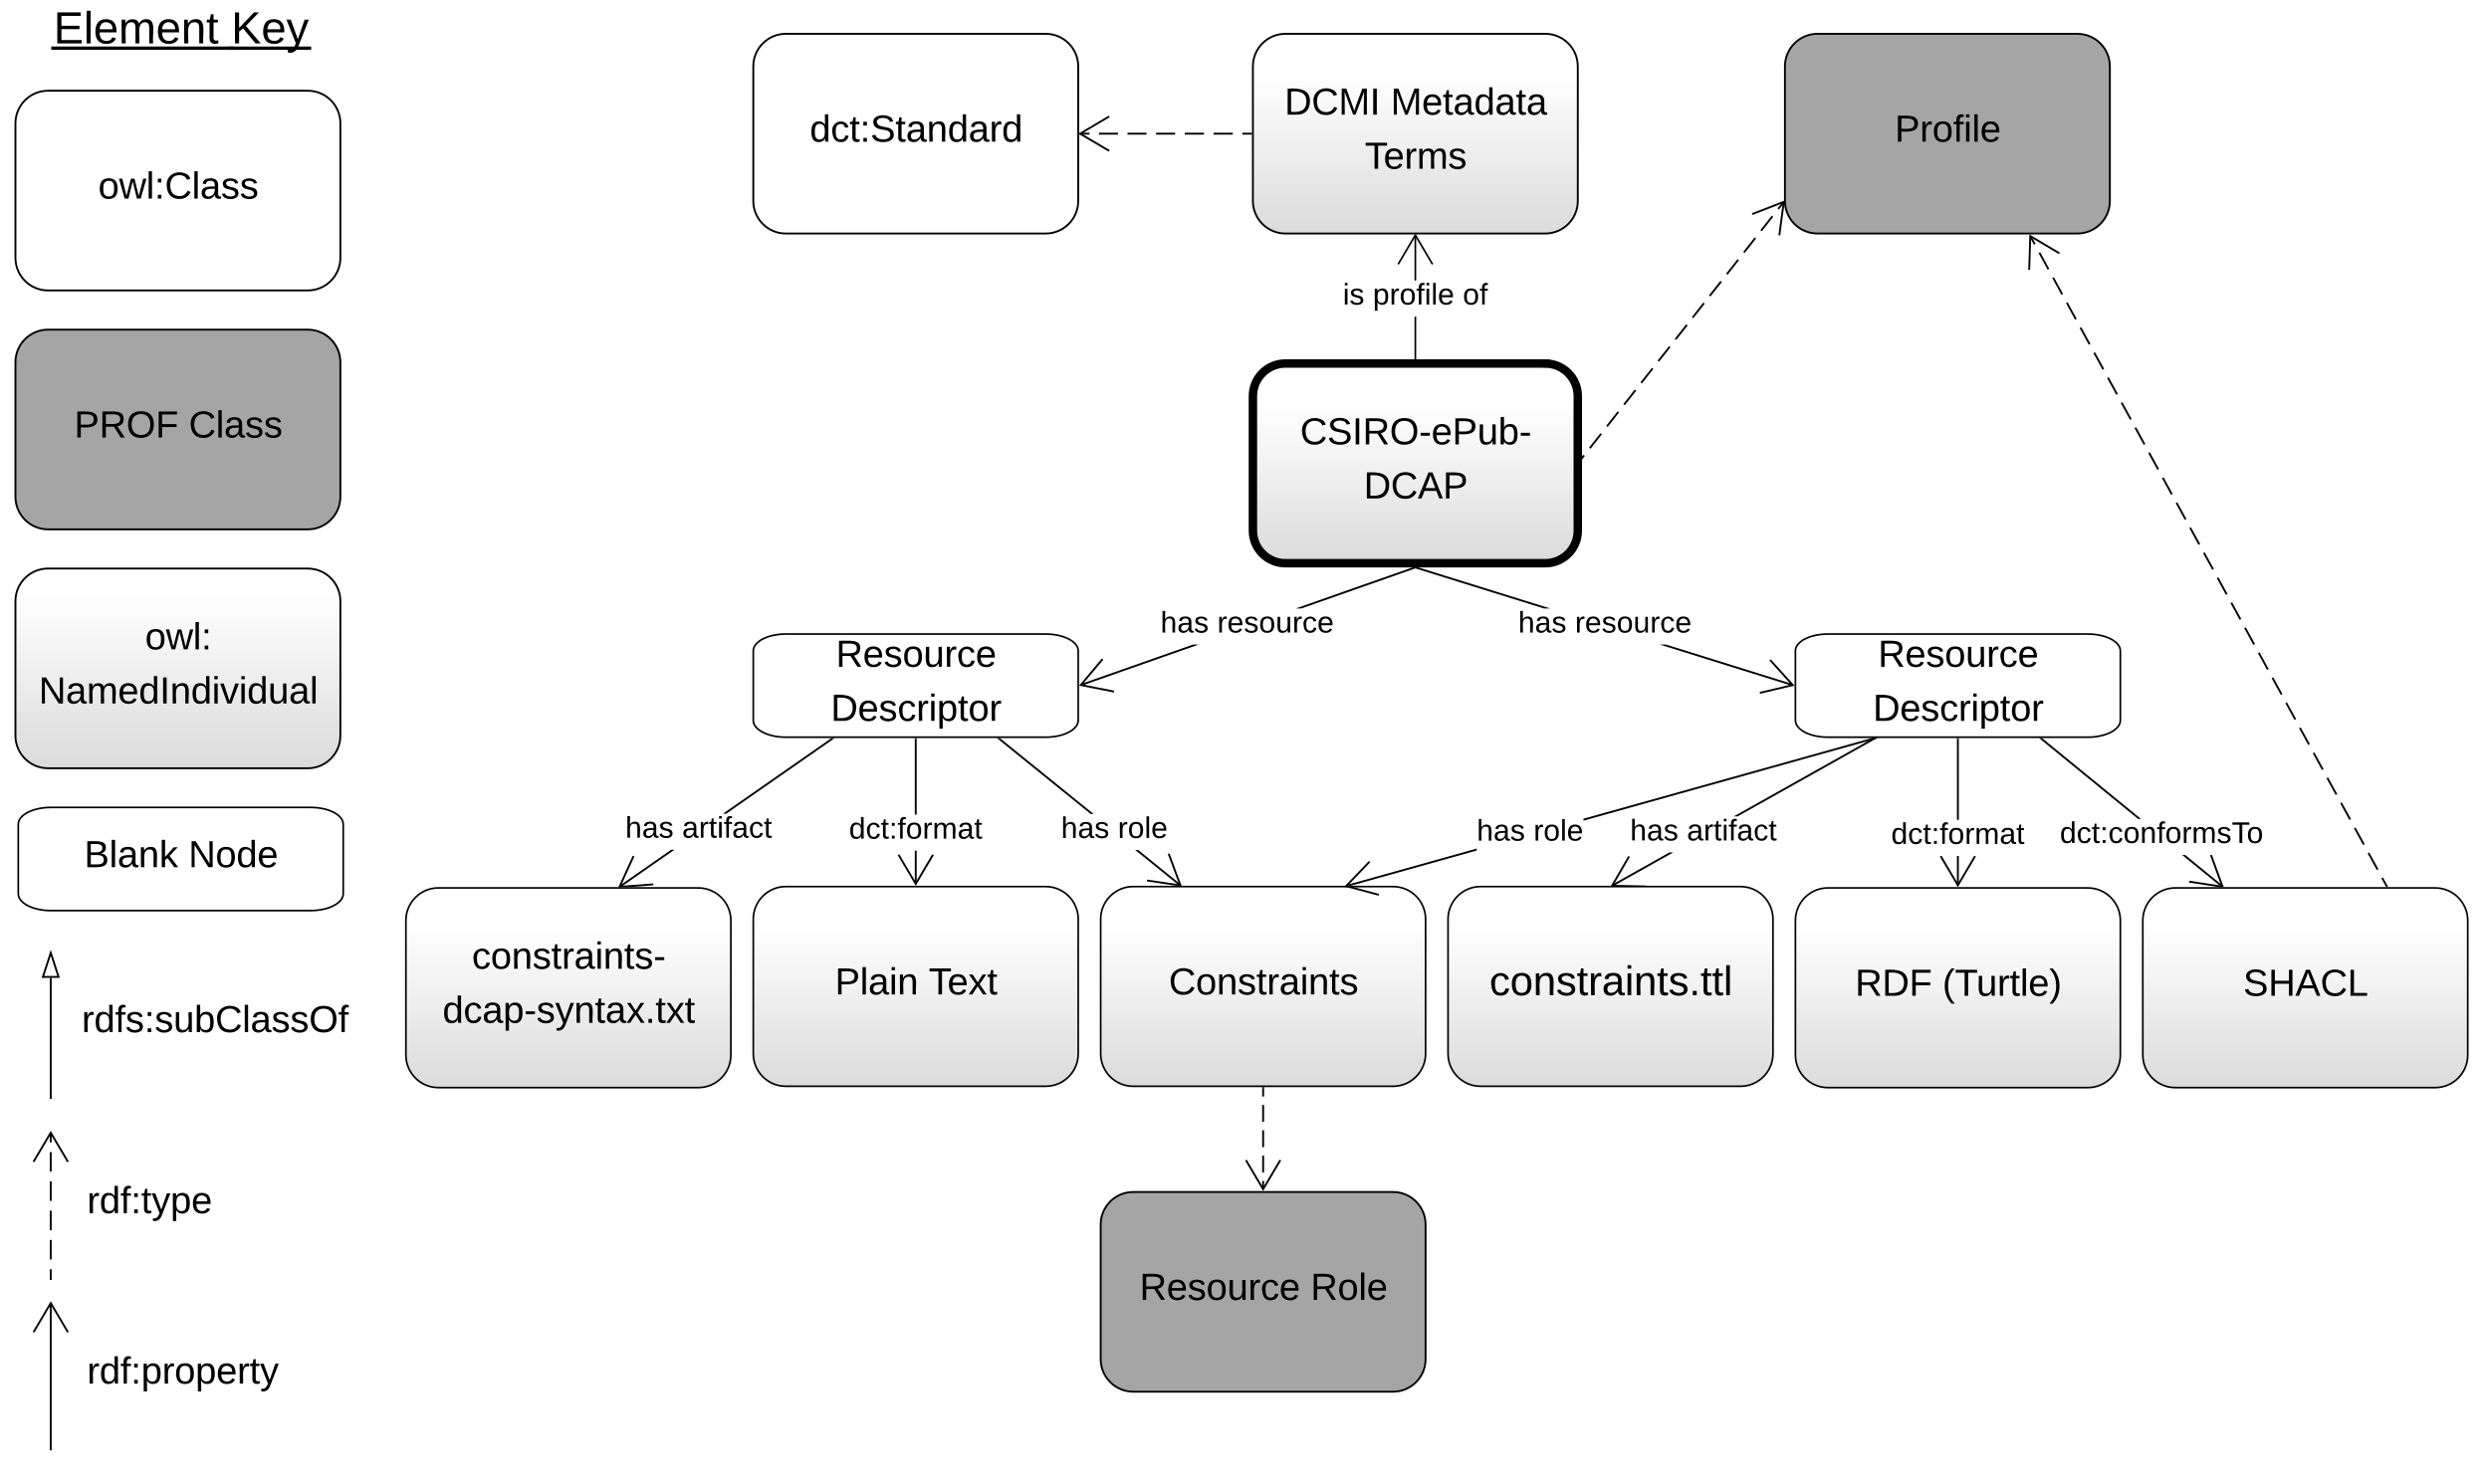 <svg xmlns="http://www.w3.org/2000/svg" xmlns:xlink="http://www.w3.org/1999/xlink" xmlns:lucid="lucid" width="1471.67" height="877.67"><g transform="translate(0 0)" lucid:page-tab-id="hXmD5xBRFkJ54"><path d="M0 0h1471.67v877.67H0z" fill="#fff"/><path d="M913.7 215H760c-10.57 0-19.2 8.62-19.2 19.25v79.6c0 10.64 8.63 19.26 19.2 19.26h153.7c10.57 0 19.2-8.6 19.2-19.24v-79.6c0-10.64-8.63-19.26-19.2-19.26z" stroke="#000" stroke-width="5" fill="url(#a)"/><use xlink:href="#b" transform="matrix(1,0,0,1,749.626,223.858) translate(19.105 38.944)"/><use xlink:href="#c" transform="matrix(1,0,0,1,749.626,223.858) translate(56.698 70.944)"/><path d="M913.7 20H760c-10.57 0-19.2 8.62-19.2 19.25v79.6c0 10.64 8.63 19.26 19.2 19.26h153.7c10.57 0 19.2-8.6 19.2-19.24v-79.6c0-10.64-8.63-19.26-19.2-19.26z" stroke="#000" stroke-width="1.11" fill="url(#d)"/><use xlink:href="#e" transform="matrix(1,0,0,1,749.626,28.858) translate(9.853 38.946)"/><use xlink:href="#f" transform="matrix(1,0,0,1,749.626,28.858) translate(72.625 38.946)"/><use xlink:href="#g" transform="matrix(1,0,0,1,749.626,28.858) translate(57.349 70.942)"/><path d="M618.3 20H464.6c-10.56 0-19.2 8.62-19.2 19.25v79.6c0 10.64 8.64 19.26 19.2 19.26h153.7c10.57 0 19.22-8.6 19.22-19.24v-79.6c0-10.64-8.65-19.26-19.2-19.26z" stroke="#000" stroke-width="1.11" fill="#fff"/><use xlink:href="#h" transform="matrix(1,0,0,1,454.232,28.858) translate(24.574 54.944)"/><path d="M740.23 79.06H638.53" fill="none"/><path d="M740.23 79.06h-5.67m-5.68 0h-11.35m-5.67 0H700.5m-5.67 0h-11.3m-5.63 0h-11.25m-5.62 0h-11.25m-5.63 0h-5.62" stroke="#000" stroke-width="1.11" fill="none"/><path d="M740.23 79.6v-1.1zM656.1 69.35l-16.4 9.7 16.4 9.7-.56.96-17.46-10.32v-.65l17.46-10.33zM837.35 214.5h-1v-27.28h1zm0-48.6h-1V139h1z"/><path/><path d="M847.46 156.05l-.86.5-9.75-16.48-9.75 16.5-.86-.52 10.28-17.4h.66z"/><use xlink:href="#i" transform="matrix(1,0,0,1,793.987,165.888) translate(0.005 14.222)"/><use xlink:href="#j" transform="matrix(1,0,0,1,793.987,165.888) translate(17.733 14.222)"/><use xlink:href="#k" transform="matrix(1,0,0,1,793.987,165.888) translate(70.919 14.222)"/><path d="M1060.28 404.68l-.33 1.06-78.63-24.52h3.73zm-143.67-44.8h-3.72l-75.66-23.57.33-1.05zM837.23 336.3l-2.24-.7h2.45z"/><path d="M1061.08 405.5l-20.38 4.82-.26-1.08 18.55-4.38-12.78-14.15.82-.73z"/><use xlink:href="#l" transform="matrix(1,0,0,1,897.655,359.891) translate(0.005 14.222)"/><use xlink:href="#m" transform="matrix(1,0,0,1,897.655,359.891) translate(33.585 14.222)"/><path d="M823.7 524.36H670c-10.57 0-19.2 8.62-19.2 19.25v79.62c0 10.63 8.63 19.25 19.2 19.25h153.7c10.57 0 19.2-8.62 19.2-19.25v-79.6c0-10.64-8.63-19.26-19.2-19.26z" stroke="#000" fill="url(#n)"/><use xlink:href="#o" transform="matrix(1,0,0,1,659.626,533.219) translate(31.425 54.944)"/><path d="M1439.88 525.15h-153.7c-10.56 0-19.2 8.62-19.2 19.25V624c0 10.64 8.64 19.26 19.2 19.26h153.7c10.57 0 19.22-8.62 19.22-19.25v-79.6c0-10.63-8.65-19.25-19.22-19.25z" stroke="#000" fill="url(#p)"/><use xlink:href="#q" transform="matrix(1,0,0,1,1275.808,534.008) translate(50.528 54.944)"/><path d="M1234.5 525.15h-153.7c-10.58 0-19.22 8.62-19.22 19.25V624c0 10.64 8.64 19.26 19.2 19.26h153.7c10.58 0 19.22-8.62 19.22-19.25v-79.6c0-10.63-8.64-19.25-19.2-19.25z" stroke="#000" fill="url(#r)"/><use xlink:href="#s" transform="matrix(1,0,0,1,1070.414,534.008) translate(26.426 54.944)"/><use xlink:href="#t" transform="matrix(1,0,0,1,1070.414,534.008) translate(78.087 54.944)"/><path d="M698.38 523.3l-.7.86-26.47-21.43h1.77zm-51.77-41.9h-1.75l-54.5-44.1.7-.87z"/><path d="M590.37 437.3l-.98-.8h1.6zM698.63 523.86h-3.2l-17.32-2.55.17-1.1 18.86 2.8-6.65-17.88 1.04-.38z"/><use xlink:href="#l" transform="matrix(1,0,0,1,627.356,481.395) translate(0.005 14.222)"/><use xlink:href="#u" transform="matrix(1,0,0,1,627.356,481.395) translate(33.585 14.222)"/><path d="M542 522.85h-1.1v-19.73h1.1zm0-41.06h-1.1v-44.73h1.1z"/><path d="M542 437.08h-1.1v-.57h1.1zM552.12 505.84l-10.66 18.02-10.66-18.02.95-.57 9.7 16.4 9.7-16.4z"/><use xlink:href="#v" transform="matrix(1,0,0,1,502,481.787) translate(0.005 14.222)"/><path d="M873.15 503.04L796 524.62l-.3-1.07 77.45-21.67zm235.3-65.84l-172.2 48.18v-1.16l171.9-48.1z"/><path d="M1108.42 437.2l-.2-.7h2.66zM810.17 510l-13.2 13.77 18.43 4.93-.3 1.07-20.22-5.4 14.5-15.13z"/><use xlink:href="#l" transform="matrix(1,0,0,1,873.151,482.962) translate(0.005 14.222)"/><use xlink:href="#u" transform="matrix(1,0,0,1,873.151,482.962) translate(33.585 14.222)"/><path d="M1158.2 523.64h-1.12v-17.4h1.1zm0-38.74h-1.12v-47.83h1.1z"/><path d="M1158.2 437.08h-1.12v-.57h1.1zM1168.3 506.63l-10.66 18.02-10.66-18.02.67-.4h.4l9.6 16.24 9.6-16.24h.38z"/><use xlink:href="#v" transform="matrix(1,0,0,1,1118.182,484.898) translate(0.005 14.222)"/><path d="M1314.57 524.08l-.7.86-23.6-19.26h1.77zm-48.66-39.73h-1.74l-57.62-47.06.7-.87z"/><path d="M1206.55 437.3l-.97-.8h1.6zM1314.82 524.65h-3.1L1294.3 522l.17-1.1 18.84 2.87-6.56-17.9.54-.2h.57z"/><use xlink:href="#w" transform="matrix(1,0,0,1,1217.923,484.346) translate(0.005 14.222)"/><path d="M1228.3 20h-153.7c-10.58 0-19.22 8.62-19.22 19.25v79.6c0 10.64 8.64 19.26 19.2 19.26h153.7c10.58 0 19.22-8.6 19.22-19.24v-79.6c0-10.64-8.64-19.26-19.2-19.26z" stroke="#000" stroke-width="1.11" fill="#a5a5a5"/><use xlink:href="#x" transform="matrix(1,0,0,1,1064.215,28.858) translate(56.114 54.944)"/><path d="M933.26 273.62l121.5-154.3" fill="none"/><path d="M933.26 273.62l3.37-4.3m3.38-4.27l6.76-8.58m3.37-4.28l6.75-8.6m3.38-4.27l6.75-8.57m3.38-4.3l6.75-8.56m3.38-4.3l6.76-8.56m3.37-4.3l6.75-8.56m3.37-4.3l6.75-8.56m3.38-4.3l6.75-8.56m3.37-4.28l6.75-8.58m3.38-4.28l6.75-8.58m3.37-4.28l6.75-8.57m3.38-4.3l3.37-4.3" stroke="#000" stroke-width="1.11" fill="none"/><path/><path d="M1054.82 118.9l.25 1.9-2.47 18.47-1.1-.14 2.53-18.9-17.78 6.9-.4-1.04 18.97-7.36z"/><path d="M618.3 524.36H464.6c-10.56 0-19.2 8.62-19.2 19.25v79.62c0 10.63 8.64 19.25 19.2 19.25h153.7c10.57 0 19.22-8.62 19.22-19.25v-79.6c0-10.64-8.65-19.26-19.2-19.26z" stroke="#000" fill="url(#y)"/><use xlink:href="#z" transform="matrix(1,0,0,1,454.232,533.219) translate(39.449 54.944)"/><use xlink:href="#A" transform="matrix(1,0,0,1,454.232,533.219) translate(94.876 54.944)"/><path d="M412.9 525.15H259.2c-10.55 0-19.2 8.62-19.2 19.25V624c0 10.64 8.65 19.26 19.2 19.26h153.7c10.58 0 19.23-8.62 19.23-19.25v-79.6c0-10.63-8.65-19.25-19.22-19.25z" stroke="#000" fill="url(#B)"/><use xlink:href="#C" transform="matrix(1,0,0,1,248.838,534.008) translate(30.185 38.944)"/><use xlink:href="#D" transform="matrix(1,0,0,1,248.838,534.008) translate(12.84 70.944)"/><path d="M366.56 525.03l-.64-.9 30.92-21.55h1.94zm125.94-87.75l-63.1 43.97h-1.94l64.4-44.88z"/><path d="M492.5 437.3l-.56-.8h1.67zM375.12 506.56l-7.92 17.34 19-1.4.1 1.1-14.18 1.05h-6.48l8.47-18.55z"/><use xlink:href="#l" transform="matrix(1,0,0,1,369.713,481.246) translate(0.005 14.222)"/><use xlink:href="#E" transform="matrix(1,0,0,1,369.713,481.246) translate(33.585 14.222)"/><path d="M1029.1 524.36H875.4c-10.57 0-19.22 8.62-19.22 19.25v79.62c0 10.63 8.65 19.25 19.2 19.25h153.72c10.56 0 19.2-8.62 19.2-19.25v-79.6c0-10.64-8.64-19.26-19.2-19.26z" stroke="#000" fill="url(#F)"/><use xlink:href="#G" transform="matrix(1,0,0,1,865.02,533.219) translate(15.64 55.388)"/><path d="M953.4 524.35l-.55-.97 34.2-19.2h2.28zm155.2-87.08l-81.25 45.6h-2.26l82.96-46.57zM1108.6 437.27l-.43-.76h1.78z"/><path d="M963.7 506.8l-9.55 16.5 19.05.43v.13h-20.67l10.22-17.6z"/><use xlink:href="#l" transform="matrix(1,0,0,1,963.801,482.856) translate(0.005 14.222)"/><use xlink:href="#E" transform="matrix(1,0,0,1,963.801,482.856) translate(33.585 14.222)"/><path d="M182.05 53.67H28.35c-10.57 0-19.22 8.62-19.22 19.25v79.6c0 10.63 8.65 19.26 19.22 19.26h153.7c10.56 0 19.2-8.63 19.2-19.26v-79.6c0-10.63-8.64-19.25-19.2-19.25z" stroke="#000" stroke-width="1.11" fill="#fff"/><use xlink:href="#H" transform="matrix(1,0,0,1,17.972,62.524) translate(40.097 54.944)"/><path d="M2088.46-93.02h36912.4v1975.27H2088.46z" stroke="#000" stroke-opacity="0" stroke-width="1.67" fill-opacity="0"/><use xlink:href="#I" transform="matrix(1,0,0,1,19.652,6.842) translate(12.009 18.834)"/><use xlink:href="#J" transform="matrix(1,0,0,1,19.652,6.842) translate(117.059 18.834)"/><path d="M30 649.38v-71.02M30 649.37v.57" stroke="#000" stroke-width="1.11" fill="none"/><path d="M30 563.54l4.64 14.27h-9.28z" stroke="#000" stroke-width="1.11" fill="#fff"/><path d="M30 756.47v-86.63" fill="none"/><path d="M30 756.47v-5.78m0-5.78v-11.55m0-5.78v-11.56m0-5.77v-11.55m0-5.78V681.4m0-5.78v-5.78M30 756.45v.57M40.18 687.14L30 669.92l-10.18 17.22" stroke="#000" stroke-width="1.11" fill="none"/><path d="M7978.43 23203.8h27865.3v1975.26H7978.42z" stroke="#000" stroke-opacity="0" stroke-width="1.67" fill-opacity="0"/><use xlink:href="#K" transform="matrix(1,0,0,1,48.296,592.509) translate(0 17.944)"/><path d="M8507.4 28070.2h27865.3v1975.28H8507.4z" stroke="#000" stroke-opacity="0" stroke-width="1.67" fill-opacity="0"/><use xlink:href="#L" transform="matrix(1,0,0,1,51.446,699.595) translate(0 17.944)"/><path d="M182.05 194.96H28.35c-10.57 0-19.22 8.62-19.22 19.25v79.62c0 10.63 8.65 19.25 19.22 19.25h153.7c10.56 0 19.2-8.62 19.2-19.25v-79.6c0-10.64-8.64-19.26-19.2-19.26z" stroke="#000" stroke-width="1.11" fill="#a5a5a5"/><use xlink:href="#M" transform="matrix(1,0,0,1,17.972,203.819) translate(25.901 54.944)"/><use xlink:href="#N" transform="matrix(1,0,0,1,17.972,203.819) translate(93.672 54.944)"/><path d="M30 857.26v-86.63M30 857.24v.57M40.18 787.93L30 770.7l-10.18 17.23" stroke="#000" stroke-width="1.11" fill="none"/><path d="M8507.4 32650.42h27865.3v1975.27H8507.4z" stroke="#000" stroke-opacity="0" stroke-width="1.67" fill-opacity="0"/><use xlink:href="#O" transform="matrix(1,0,0,1,51.446,800.383) translate(0 17.944)"/><path d="M182.05 336.26H28.35c-10.57 0-19.22 8.62-19.22 19.25v79.6c0 10.64 8.65 19.27 19.22 19.27h153.7c10.56 0 19.2-8.63 19.2-19.26v-79.6c0-10.62-8.64-19.24-19.2-19.24z" stroke="#000" stroke-width="1.11" fill="url(#P)"/><use xlink:href="#Q" transform="matrix(1,0,0,1,17.972,345.114) translate(67.811 38.946)"/><use xlink:href="#R" transform="matrix(1,0,0,1,17.972,345.114) translate(4.947 70.942)"/><path d="M183.73 477.55H30.03c-10.57 0-19.22 4.45-19.22 9.95v41.12c0 5.5 8.66 9.94 19.23 9.94h153.7c10.56 0 19.2-4.45 19.2-9.94V487.5c0-5.5-8.64-9.95-19.2-9.95z" stroke="#000" fill="#fff"/><use xlink:href="#S" transform="matrix(1,0,0,1,28.105,486.459) translate(21.66 26.444)"/><use xlink:href="#T" transform="matrix(1,0,0,1,28.105,486.459) translate(83.321 26.444)"/><path d="M618.3 375H464.6c-10.56 0-19.2 4.45-19.2 9.94v41.13c0 5.5 8.64 9.94 19.2 9.94h153.7c10.57 0 19.22-4.44 19.22-9.93v-41.13c0-5.5-8.65-9.94-19.2-9.94z" stroke="#000" fill="#fff"/><g><use xlink:href="#U" transform="matrix(1,0,0,1,462.685,383.908) translate(31.536 10.446)"/><use xlink:href="#V" transform="matrix(1,0,0,1,462.685,383.908) translate(28.511 42.442)"/></g><path d="M1234.5 375h-153.7c-10.58 0-19.22 4.45-19.22 9.94v41.13c0 5.5 8.64 9.94 19.2 9.94h153.7c10.58 0 19.22-4.44 19.22-9.93v-41.13c0-5.5-8.64-9.94-19.2-9.94z" stroke="#000" fill="#fff"/><g><use xlink:href="#U" transform="matrix(1,0,0,1,1078.867,383.908) translate(31.536 10.446)"/><use xlink:href="#V" transform="matrix(1,0,0,1,1078.867,383.908) translate(28.511 42.442)"/></g><path d="M639.16 405.7l-.37-1.05 66.62-23.43h3.35zM836.5 336.3l-67.05 23.57h-3.34l70.04-24.63z"/><path d="M836.5 336.32l-.25-.7h2.27zM652.34 390.2l-12.26 14.58 18.7 3.72-.22 1.08-20.54-4.07 13.47-16.03z"/><g><use xlink:href="#l" transform="matrix(1,0,0,1,686.127,359.891) translate(0.005 14.222)"/><use xlink:href="#m" transform="matrix(1,0,0,1,686.127,359.891) translate(33.585 14.222)"/></g><path d="M1411.7 523.9l-.98.53-2.7-4.93.97-.53zm-5.4-9.87l-1 .54-5.4-9.86.98-.53zm-8.12-14.8l-.97.55-5.4-9.87.97-.52zm-8.1-14.78l-.98.53-5.4-9.86.97-.53zm-8.12-14.8l-.97.54-5.42-9.87.98-.54zm-8.1-14.8l-.98.55-5.4-9.87.97-.53zm-8.1-14.78l-1 .53-5.4-9.86.98-.53zm-8.12-14.8l-.97.54-5.4-9.85.97-.53zm-8.1-14.8l-.98.55-5.4-9.86.97-.54zm-8.1-14.78l-1 .53-5.4-9.87.98-.53zm-8.12-14.8l-.98.53-5.4-9.86.97-.53zm-8.1-14.8l-.98.54-5.4-9.86.97-.54zm-8.12-14.8l-.97.55-5.4-9.86.97-.55zm-8.1-14.78l-.98.53-5.4-9.86.97-.54zm-8.1-14.8l-1 .54-5.4-9.86.98-.53zm-8.12-14.78l-.97.53-5.4-9.86.98-.53zm-8.1-14.8l-.98.54-5.4-9.87.97-.52zm-8.1-14.8l-1 .54-5.4-9.86.98-.53zm-8.12-14.78l-.98.53-5.4-9.87.97-.54zm-8.1-14.8l-.98.54-5.4-9.86.96-.54zm-8.12-14.8l-.97.54-5.4-9.86.97-.53zm-8.1-14.78l-.98.53-5.4-9.85.97-.53zm-8.1-14.8l-1 .54-5.4-9.86.98-.54zm-8.12-14.8l-.97.55-5.4-9.87.96-.53zm-8.1-14.78l-.98.53-5.4-9.86.97-.53zm-8.12-14.8l-.97.54-5.4-9.86.97-.53zm-8.1-14.8l-.98.55-2.7-4.93.97-.54z"/><path d="M1412.1 524.65h-1.26l-.13-.23.98-.54zM1217.93 149.35l-.56.95-16.4-9.72-.62 19.05-1.1-.04.67-20.94z"/><path d="M823.7 705H670c-10.57 0-19.2 8.62-19.2 19.25v79.6c0 10.64 8.63 19.26 19.2 19.26h153.7c10.57 0 19.2-8.6 19.2-19.24v-79.6c0-10.64-8.63-19.26-19.2-19.26z" stroke="#000" stroke-width="1.11" fill="#a5a5a5"/><g><use xlink:href="#W" transform="matrix(1,0,0,1,659.626,713.858) translate(14.174 54.944)"/><use xlink:href="#X" transform="matrix(1,0,0,1,659.626,713.858) translate(115.275 54.944)"/></g><path d="M746.85 643.53v59.9" fill="none"/><path d="M746.85 643.53v5m0 4.98v10m0 5v9.97m0 5v9.98m0 5v5" stroke="#000" stroke-width="1.11" fill="none"/><path d="M747.4 643.54h-1.1v-.57h1.1zM757.5 686.42l-10.65 18.02-10.66-18.02.95-.56 9.7 16.4 9.7-16.4z"/><defs><linearGradient gradientUnits="userSpaceOnUse" id="a" x1="740.79" y1="215" x2="740.79" y2="333.11"><stop offset="0%" stop-color="#fff"/><stop offset="20%" stop-color="#fff"/><stop offset="100%" stop-color="#dbdbdb"/></linearGradient><path d="M212-179c-10-28-35-45-73-45-59 0-87 40-87 99 0 60 29 101 89 101 43 0 62-24 78-52l27 14C228-24 195 4 139 4 59 4 22-46 18-125c-6-104 99-153 187-111 19 9 31 26 39 46" id="Y"/><path d="M185-189c-5-48-123-54-124 2 14 75 158 14 163 119 3 78-121 87-175 55-17-10-28-26-33-46l33-7c5 56 141 63 141-1 0-78-155-14-162-118-5-82 145-84 179-34 5 7 8 16 11 25" id="Z"/><path d="M33 0v-248h34V0H33" id="aa"/><path d="M233-177c-1 41-23 64-60 70L243 0h-38l-65-103H63V0H30v-248c88 3 205-21 203 71zM63-129c60-2 137 13 137-47 0-61-80-42-137-45v92" id="ab"/><path d="M140-251c81 0 123 46 123 126C263-46 219 4 140 4 59 4 17-45 17-125s42-126 123-126zm0 227c63 0 89-41 89-101s-29-99-89-99c-61 0-89 39-89 99S79-25 140-24" id="ac"/><path d="M16-82v-28h88v28H16" id="ad"/><path d="M100-194c63 0 86 42 84 106H49c0 40 14 67 53 68 26 1 43-12 49-29l28 8c-11 28-37 45-77 45C44 4 14-33 15-96c1-61 26-98 85-98zm52 81c6-60-76-77-97-28-3 7-6 17-6 28h103" id="ae"/><path d="M30-248c87 1 191-15 191 75 0 78-77 80-158 76V0H30v-248zm33 125c57 0 124 11 124-50 0-59-68-47-124-48v98" id="af"/><path d="M84 4C-5 8 30-112 23-190h32v120c0 31 7 50 39 49 72-2 45-101 50-169h31l1 190h-30c-1-10 1-25-2-33-11 22-28 36-60 37" id="ag"/><path d="M115-194c53 0 69 39 70 98 0 66-23 100-70 100C84 3 66-7 56-30L54 0H23l1-261h32v101c10-23 28-34 59-34zm-8 174c40 0 45-34 45-75 0-40-5-75-45-74-42 0-51 32-51 76 0 43 10 73 51 73" id="ah"/><g id="b"><use transform="matrix(0.062,0,0,0.062,0,0)" xlink:href="#Y"/><use transform="matrix(0.062,0,0,0.062,15.988,0)" xlink:href="#Z"/><use transform="matrix(0.062,0,0,0.062,30.802,0)" xlink:href="#aa"/><use transform="matrix(0.062,0,0,0.062,36.975,0)" xlink:href="#ab"/><use transform="matrix(0.062,0,0,0.062,52.963,0)" xlink:href="#ac"/><use transform="matrix(0.062,0,0,0.062,70.247,0)" xlink:href="#ad"/><use transform="matrix(0.062,0,0,0.062,77.593,0)" xlink:href="#ae"/><use transform="matrix(0.062,0,0,0.062,89.938,0)" xlink:href="#af"/><use transform="matrix(0.062,0,0,0.062,104.753,0)" xlink:href="#ag"/><use transform="matrix(0.062,0,0,0.062,117.099,0)" xlink:href="#ah"/><use transform="matrix(0.062,0,0,0.062,129.444,0)" xlink:href="#ad"/></g><path d="M30-248c118-7 216 8 213 122C240-48 200 0 122 0H30v-248zM63-27c89 8 146-16 146-99s-60-101-146-95v194" id="ai"/><path d="M205 0l-28-72H64L36 0H1l101-248h38L239 0h-34zm-38-99l-47-123c-12 45-31 82-46 123h93" id="aj"/><g id="c"><use transform="matrix(0.062,0,0,0.062,0,0)" xlink:href="#ai"/><use transform="matrix(0.062,0,0,0.062,15.988,0)" xlink:href="#Y"/><use transform="matrix(0.062,0,0,0.062,31.975,0)" xlink:href="#aj"/><use transform="matrix(0.062,0,0,0.062,46.79,0)" xlink:href="#af"/></g><linearGradient gradientUnits="userSpaceOnUse" id="d" x1="740.79" y1="20" x2="740.79" y2="138.11"><stop offset="0%" stop-color="#fff"/><stop offset="20%" stop-color="#fff"/><stop offset="100%" stop-color="#dbdbdb"/></linearGradient><path d="M240 0l2-218c-23 76-54 145-80 218h-23L58-218 59 0H30v-248h44l77 211c21-75 51-140 76-211h43V0h-30" id="ak"/><g id="e"><use transform="matrix(0.062,0,0,0.062,0,0)" xlink:href="#ai"/><use transform="matrix(0.062,0,0,0.062,15.986,0)" xlink:href="#Y"/><use transform="matrix(0.062,0,0,0.062,31.972,0)" xlink:href="#ak"/><use transform="matrix(0.062,0,0,0.062,50.427,0)" xlink:href="#aa"/></g><path d="M59-47c-2 24 18 29 38 22v24C64 9 27 4 27-40v-127H5v-23h24l9-43h21v43h35v23H59v120" id="al"/><path d="M141-36C126-15 110 5 73 4 37 3 15-17 15-53c-1-64 63-63 125-63 3-35-9-54-41-54-24 1-41 7-42 31l-33-3c5-37 33-52 76-52 45 0 72 20 72 64v82c-1 20 7 32 28 27v20c-31 9-61-2-59-35zM48-53c0 20 12 33 32 33 41-3 63-29 60-74-43 2-92-5-92 41" id="am"/><path d="M85-194c31 0 48 13 60 33l-1-100h32l1 261h-30c-2-10 0-23-3-31C134-8 116 4 85 4 32 4 16-35 15-94c0-66 23-100 70-100zm9 24c-40 0-46 34-46 75 0 40 6 74 45 74 42 0 51-32 51-76 0-42-9-74-50-73" id="an"/><g id="f"><use transform="matrix(0.062,0,0,0.062,0,0)" xlink:href="#ak"/><use transform="matrix(0.062,0,0,0.062,18.455,0)" xlink:href="#ae"/><use transform="matrix(0.062,0,0,0.062,30.799,0)" xlink:href="#al"/><use transform="matrix(0.062,0,0,0.062,36.972,0)" xlink:href="#am"/><use transform="matrix(0.062,0,0,0.062,49.316,0)" xlink:href="#an"/><use transform="matrix(0.062,0,0,0.062,61.66,0)" xlink:href="#am"/><use transform="matrix(0.062,0,0,0.062,74.005,0)" xlink:href="#al"/><use transform="matrix(0.062,0,0,0.062,80.177,0)" xlink:href="#am"/></g><path d="M127-220V0H93v-220H8v-28h204v28h-85" id="ao"/><path d="M114-163C36-179 61-72 57 0H25l-1-190h30c1 12-1 29 2 39 6-27 23-49 58-41v29" id="ap"/><path d="M210-169c-67 3-38 105-44 169h-31v-121c0-29-5-50-35-48C34-165 62-65 56 0H25l-1-190h30c1 10-1 24 2 32 10-44 99-50 107 0 11-21 27-35 58-36 85-2 47 119 55 194h-31v-121c0-29-5-49-35-48" id="aq"/><path d="M135-143c-3-34-86-38-87 0 15 53 115 12 119 90S17 21 10-45l28-5c4 36 97 45 98 0-10-56-113-15-118-90-4-57 82-63 122-42 12 7 21 19 24 35" id="ar"/><g id="g"><use transform="matrix(0.062,0,0,0.062,0,0)" xlink:href="#ao"/><use transform="matrix(0.062,0,0,0.062,11.048,0)" xlink:href="#ae"/><use transform="matrix(0.062,0,0,0.062,23.393,0)" xlink:href="#ap"/><use transform="matrix(0.062,0,0,0.062,30.738,0)" xlink:href="#aq"/><use transform="matrix(0.062,0,0,0.062,49.193,0)" xlink:href="#ar"/></g><path d="M96-169c-40 0-48 33-48 73s9 75 48 75c24 0 41-14 43-38l32 2c-6 37-31 61-74 61-59 0-76-41-82-99-10-93 101-131 147-64 4 7 5 14 7 22l-32 3c-4-21-16-35-41-35" id="as"/><path d="M33-154v-36h34v36H33zM33 0v-36h34V0H33" id="at"/><path d="M117-194c89-4 53 116 60 194h-32v-121c0-31-8-49-39-48C34-167 62-67 57 0H25l-1-190h30c1 10-1 24 2 32 11-22 29-35 61-36" id="au"/><g id="h"><use transform="matrix(0.062,0,0,0.062,0,0)" xlink:href="#an"/><use transform="matrix(0.062,0,0,0.062,12.344,0)" xlink:href="#as"/><use transform="matrix(0.062,0,0,0.062,23.454,0)" xlink:href="#al"/><use transform="matrix(0.062,0,0,0.062,29.627,0)" xlink:href="#at"/><use transform="matrix(0.062,0,0,0.062,35.799,0)" xlink:href="#Z"/><use transform="matrix(0.062,0,0,0.062,50.612,0)" xlink:href="#al"/><use transform="matrix(0.062,0,0,0.062,56.784,0)" xlink:href="#am"/><use transform="matrix(0.062,0,0,0.062,69.129,0)" xlink:href="#au"/><use transform="matrix(0.062,0,0,0.062,81.473,0)" xlink:href="#an"/><use transform="matrix(0.062,0,0,0.062,93.818,0)" xlink:href="#am"/><use transform="matrix(0.062,0,0,0.062,106.162,0)" xlink:href="#ap"/><use transform="matrix(0.062,0,0,0.062,113.507,0)" xlink:href="#an"/></g><path d="M24-231v-30h32v30H24zM24 0v-190h32V0H24" id="av"/><g id="i"><use transform="matrix(0.049,0,0,0.049,0,0)" xlink:href="#av"/><use transform="matrix(0.049,0,0,0.049,3.901,0)" xlink:href="#ar"/></g><path d="M115-194c55 1 70 41 70 98S169 2 115 4C84 4 66-9 55-30l1 105H24l-1-265h31l2 30c10-21 28-34 59-34zm-8 174c40 0 45-34 45-75s-6-73-45-74c-42 0-51 32-51 76 0 43 10 73 51 73" id="aw"/><path d="M100-194c62-1 85 37 85 99 1 63-27 99-86 99S16-35 15-95c0-66 28-99 85-99zM99-20c44 1 53-31 53-75 0-43-8-75-51-75s-53 32-53 75 10 74 51 75" id="ax"/><path d="M101-234c-31-9-42 10-38 44h38v23H63V0H32v-167H5v-23h27c-7-52 17-82 69-68v24" id="ay"/><path d="M24 0v-261h32V0H24" id="az"/><g id="j"><use transform="matrix(0.049,0,0,0.049,0,0)" xlink:href="#aw"/><use transform="matrix(0.049,0,0,0.049,9.877,0)" xlink:href="#ap"/><use transform="matrix(0.049,0,0,0.049,15.753,0)" xlink:href="#ax"/><use transform="matrix(0.049,0,0,0.049,25.63,0)" xlink:href="#ay"/><use transform="matrix(0.049,0,0,0.049,30.568,0)" xlink:href="#av"/><use transform="matrix(0.049,0,0,0.049,34.469,0)" xlink:href="#az"/><use transform="matrix(0.049,0,0,0.049,38.37,0)" xlink:href="#ae"/></g><g id="k"><use transform="matrix(0.049,0,0,0.049,0,0)" xlink:href="#ax"/><use transform="matrix(0.049,0,0,0.049,9.877,0)" xlink:href="#ay"/></g><path d="M106-169C34-169 62-67 57 0H25v-261h32l-1 103c12-21 28-36 61-36 89 0 53 116 60 194h-32v-121c2-32-8-49-39-48" id="aA"/><g id="l"><use transform="matrix(0.049,0,0,0.049,0,0)" xlink:href="#aA"/><use transform="matrix(0.049,0,0,0.049,9.877,0)" xlink:href="#am"/><use transform="matrix(0.049,0,0,0.049,19.753,0)" xlink:href="#ar"/></g><g id="m"><use transform="matrix(0.049,0,0,0.049,0,0)" xlink:href="#ap"/><use transform="matrix(0.049,0,0,0.049,5.877,0)" xlink:href="#ae"/><use transform="matrix(0.049,0,0,0.049,15.753,0)" xlink:href="#ar"/><use transform="matrix(0.049,0,0,0.049,24.642,0)" xlink:href="#ax"/><use transform="matrix(0.049,0,0,0.049,34.519,0)" xlink:href="#ag"/><use transform="matrix(0.049,0,0,0.049,44.395,0)" xlink:href="#ap"/><use transform="matrix(0.049,0,0,0.049,50.272,0)" xlink:href="#as"/><use transform="matrix(0.049,0,0,0.049,59.16,0)" xlink:href="#ae"/></g><linearGradient gradientUnits="userSpaceOnUse" id="n" x1="650.79" y1="524.36" x2="650.79" y2="642.47"><stop offset="0%" stop-color="#fff"/><stop offset="20%" stop-color="#fff"/><stop offset="100%" stop-color="#dbdbdb"/></linearGradient><g id="o"><use transform="matrix(0.062,0,0,0.062,0,0)" xlink:href="#Y"/><use transform="matrix(0.062,0,0,0.062,15.986,0)" xlink:href="#ax"/><use transform="matrix(0.062,0,0,0.062,28.331,0)" xlink:href="#au"/><use transform="matrix(0.062,0,0,0.062,40.675,0)" xlink:href="#ar"/><use transform="matrix(0.062,0,0,0.062,51.785,0)" xlink:href="#al"/><use transform="matrix(0.062,0,0,0.062,57.957,0)" xlink:href="#ap"/><use transform="matrix(0.062,0,0,0.062,65.302,0)" xlink:href="#am"/><use transform="matrix(0.062,0,0,0.062,77.647,0)" xlink:href="#av"/><use transform="matrix(0.062,0,0,0.062,82.523,0)" xlink:href="#au"/><use transform="matrix(0.062,0,0,0.062,94.867,0)" xlink:href="#al"/><use transform="matrix(0.062,0,0,0.062,101.039,0)" xlink:href="#ar"/></g><linearGradient gradientUnits="userSpaceOnUse" id="p" x1="1266.97" y1="525.15" x2="1266.97" y2="643.26"><stop offset="0%" stop-color="#fff"/><stop offset="20%" stop-color="#fff"/><stop offset="100%" stop-color="#dbdbdb"/></linearGradient><path d="M197 0v-115H63V0H30v-248h33v105h134v-105h34V0h-34" id="aB"/><path d="M30 0v-248h33v221h125V0H30" id="aC"/><g id="q"><use transform="matrix(0.062,0,0,0.062,0,0)" xlink:href="#Z"/><use transform="matrix(0.062,0,0,0.062,14.813,0)" xlink:href="#aB"/><use transform="matrix(0.062,0,0,0.062,30.799,0)" xlink:href="#aj"/><use transform="matrix(0.062,0,0,0.062,45.613,0)" xlink:href="#Y"/><use transform="matrix(0.062,0,0,0.062,61.599,0)" xlink:href="#aC"/></g><linearGradient gradientUnits="userSpaceOnUse" id="r" x1="1061.58" y1="525.15" x2="1061.58" y2="643.26"><stop offset="0%" stop-color="#fff"/><stop offset="20%" stop-color="#fff"/><stop offset="100%" stop-color="#dbdbdb"/></linearGradient><path d="M63-220v92h138v28H63V0H30v-248h175v28H63" id="aD"/><g id="s"><use transform="matrix(0.062,0,0,0.062,0,0)" xlink:href="#ab"/><use transform="matrix(0.062,0,0,0.062,15.986,0)" xlink:href="#ai"/><use transform="matrix(0.062,0,0,0.062,31.972,0)" xlink:href="#aD"/></g><path d="M87 75C49 33 22-17 22-94c0-76 28-126 65-167h31c-38 41-64 92-64 168S80 34 118 75H87" id="aE"/><path d="M33-261c38 41 65 92 65 168S71 34 33 75H2C39 34 66-17 66-93S39-220 2-261h31" id="aF"/><g id="t"><use transform="matrix(0.062,0,0,0.062,0,0)" xlink:href="#aE"/><use transform="matrix(0.062,0,0,0.062,7.345,0)" xlink:href="#ao"/><use transform="matrix(0.062,0,0,0.062,20.06,0)" xlink:href="#ag"/><use transform="matrix(0.062,0,0,0.062,32.404,0)" xlink:href="#ap"/><use transform="matrix(0.062,0,0,0.062,39.749,0)" xlink:href="#al"/><use transform="matrix(0.062,0,0,0.062,45.921,0)" xlink:href="#az"/><use transform="matrix(0.062,0,0,0.062,50.797,0)" xlink:href="#ae"/><use transform="matrix(0.062,0,0,0.062,63.142,0)" xlink:href="#aF"/></g><g id="u"><use transform="matrix(0.049,0,0,0.049,0,0)" xlink:href="#ap"/><use transform="matrix(0.049,0,0,0.049,5.877,0)" xlink:href="#ax"/><use transform="matrix(0.049,0,0,0.049,15.753,0)" xlink:href="#az"/><use transform="matrix(0.049,0,0,0.049,19.654,0)" xlink:href="#ae"/></g><g id="v"><use transform="matrix(0.049,0,0,0.049,0,0)" xlink:href="#an"/><use transform="matrix(0.049,0,0,0.049,9.877,0)" xlink:href="#as"/><use transform="matrix(0.049,0,0,0.049,18.765,0)" xlink:href="#al"/><use transform="matrix(0.049,0,0,0.049,23.704,0)" xlink:href="#at"/><use transform="matrix(0.049,0,0,0.049,28.642,0)" xlink:href="#ay"/><use transform="matrix(0.049,0,0,0.049,33.58,0)" xlink:href="#ax"/><use transform="matrix(0.049,0,0,0.049,43.457,0)" xlink:href="#ap"/><use transform="matrix(0.049,0,0,0.049,49.333,0)" xlink:href="#aq"/><use transform="matrix(0.049,0,0,0.049,64.099,0)" xlink:href="#am"/><use transform="matrix(0.049,0,0,0.049,73.975,0)" xlink:href="#al"/></g><g id="w"><use transform="matrix(0.049,0,0,0.049,0,0)" xlink:href="#an"/><use transform="matrix(0.049,0,0,0.049,9.877,0)" xlink:href="#as"/><use transform="matrix(0.049,0,0,0.049,18.765,0)" xlink:href="#al"/><use transform="matrix(0.049,0,0,0.049,23.704,0)" xlink:href="#at"/><use transform="matrix(0.049,0,0,0.049,28.642,0)" xlink:href="#as"/><use transform="matrix(0.049,0,0,0.049,37.531,0)" xlink:href="#ax"/><use transform="matrix(0.049,0,0,0.049,47.407,0)" xlink:href="#au"/><use transform="matrix(0.049,0,0,0.049,57.284,0)" xlink:href="#ay"/><use transform="matrix(0.049,0,0,0.049,62.222,0)" xlink:href="#ax"/><use transform="matrix(0.049,0,0,0.049,72.099,0)" xlink:href="#ap"/><use transform="matrix(0.049,0,0,0.049,77.975,0)" xlink:href="#aq"/><use transform="matrix(0.049,0,0,0.049,92.741,0)" xlink:href="#ar"/><use transform="matrix(0.049,0,0,0.049,101.63,0)" xlink:href="#ao"/><use transform="matrix(0.049,0,0,0.049,110.469,0)" xlink:href="#ax"/></g><g id="x"><use transform="matrix(0.062,0,0,0.062,0,0)" xlink:href="#af"/><use transform="matrix(0.062,0,0,0.062,14.813,0)" xlink:href="#ap"/><use transform="matrix(0.062,0,0,0.062,22.158,0)" xlink:href="#ax"/><use transform="matrix(0.062,0,0,0.062,34.503,0)" xlink:href="#ay"/><use transform="matrix(0.062,0,0,0.062,40.675,0)" xlink:href="#av"/><use transform="matrix(0.062,0,0,0.062,45.551,0)" xlink:href="#az"/><use transform="matrix(0.062,0,0,0.062,50.427,0)" xlink:href="#ae"/></g><linearGradient gradientUnits="userSpaceOnUse" id="y" x1="445.39" y1="524.36" x2="445.39" y2="642.47"><stop offset="0%" stop-color="#fff"/><stop offset="20%" stop-color="#fff"/><stop offset="100%" stop-color="#dbdbdb"/></linearGradient><g id="z"><use transform="matrix(0.062,0,0,0.062,0,0)" xlink:href="#af"/><use transform="matrix(0.062,0,0,0.062,14.813,0)" xlink:href="#az"/><use transform="matrix(0.062,0,0,0.062,19.689,0)" xlink:href="#am"/><use transform="matrix(0.062,0,0,0.062,32.034,0)" xlink:href="#av"/><use transform="matrix(0.062,0,0,0.062,36.91,0)" xlink:href="#au"/></g><path d="M141 0L90-78 38 0H4l68-98-65-92h35l48 74 47-74h35l-64 92 68 98h-35" id="aG"/><g id="A"><use transform="matrix(0.062,0,0,0.062,0,0)" xlink:href="#ao"/><use transform="matrix(0.062,0,0,0.062,11.048,0)" xlink:href="#ae"/><use transform="matrix(0.062,0,0,0.062,23.393,0)" xlink:href="#aG"/><use transform="matrix(0.062,0,0,0.062,34.503,0)" xlink:href="#al"/></g><linearGradient gradientUnits="userSpaceOnUse" id="B" x1="240" y1="525.15" x2="240" y2="643.26"><stop offset="0%" stop-color="#fff"/><stop offset="20%" stop-color="#fff"/><stop offset="100%" stop-color="#dbdbdb"/></linearGradient><g id="C"><use transform="matrix(0.062,0,0,0.062,0,0)" xlink:href="#as"/><use transform="matrix(0.062,0,0,0.062,11.111,0)" xlink:href="#ax"/><use transform="matrix(0.062,0,0,0.062,23.457,0)" xlink:href="#au"/><use transform="matrix(0.062,0,0,0.062,35.802,0)" xlink:href="#ar"/><use transform="matrix(0.062,0,0,0.062,46.914,0)" xlink:href="#al"/><use transform="matrix(0.062,0,0,0.062,53.086,0)" xlink:href="#ap"/><use transform="matrix(0.062,0,0,0.062,60.432,0)" xlink:href="#am"/><use transform="matrix(0.062,0,0,0.062,72.778,0)" xlink:href="#av"/><use transform="matrix(0.062,0,0,0.062,77.654,0)" xlink:href="#au"/><use transform="matrix(0.062,0,0,0.062,90,0)" xlink:href="#al"/><use transform="matrix(0.062,0,0,0.062,96.173,0)" xlink:href="#ar"/><use transform="matrix(0.062,0,0,0.062,107.284,0)" xlink:href="#ad"/></g><path d="M179-190L93 31C79 59 56 82 12 73V49c39 6 53-20 64-50L1-190h34L92-34l54-156h33" id="aH"/><path d="M33 0v-38h34V0H33" id="aI"/><g id="D"><use transform="matrix(0.062,0,0,0.062,0,0)" xlink:href="#an"/><use transform="matrix(0.062,0,0,0.062,12.346,0)" xlink:href="#as"/><use transform="matrix(0.062,0,0,0.062,23.457,0)" xlink:href="#am"/><use transform="matrix(0.062,0,0,0.062,35.802,0)" xlink:href="#aw"/><use transform="matrix(0.062,0,0,0.062,48.148,0)" xlink:href="#ad"/><use transform="matrix(0.062,0,0,0.062,55.494,0)" xlink:href="#ar"/><use transform="matrix(0.062,0,0,0.062,66.605,0)" xlink:href="#aH"/><use transform="matrix(0.062,0,0,0.062,77.716,0)" xlink:href="#au"/><use transform="matrix(0.062,0,0,0.062,90.062,0)" xlink:href="#al"/><use transform="matrix(0.062,0,0,0.062,96.235,0)" xlink:href="#am"/><use transform="matrix(0.062,0,0,0.062,108.58,0)" xlink:href="#aG"/><use transform="matrix(0.062,0,0,0.062,119.691,0)" xlink:href="#aI"/><use transform="matrix(0.062,0,0,0.062,125.864,0)" xlink:href="#al"/><use transform="matrix(0.062,0,0,0.062,132.037,0)" xlink:href="#aG"/><use transform="matrix(0.062,0,0,0.062,143.148,0)" xlink:href="#al"/></g><g id="E"><use transform="matrix(0.049,0,0,0.049,0,0)" xlink:href="#am"/><use transform="matrix(0.049,0,0,0.049,9.877,0)" xlink:href="#ap"/><use transform="matrix(0.049,0,0,0.049,15.753,0)" xlink:href="#al"/><use transform="matrix(0.049,0,0,0.049,20.691,0)" xlink:href="#av"/><use transform="matrix(0.049,0,0,0.049,24.593,0)" xlink:href="#ay"/><use transform="matrix(0.049,0,0,0.049,29.531,0)" xlink:href="#am"/><use transform="matrix(0.049,0,0,0.049,39.407,0)" xlink:href="#as"/><use transform="matrix(0.049,0,0,0.049,48.296,0)" xlink:href="#al"/></g><linearGradient gradientUnits="userSpaceOnUse" id="F" x1="856.18" y1="524.36" x2="856.18" y2="642.47"><stop offset="0%" stop-color="#fff"/><stop offset="20%" stop-color="#fff"/><stop offset="100%" stop-color="#dbdbdb"/></linearGradient><g id="G"><use transform="matrix(0.068,0,0,0.068,0,0)" xlink:href="#as"/><use transform="matrix(0.068,0,0,0.068,12.22,0)" xlink:href="#ax"/><use transform="matrix(0.068,0,0,0.068,25.798,0)" xlink:href="#au"/><use transform="matrix(0.068,0,0,0.068,39.376,0)" xlink:href="#ar"/><use transform="matrix(0.068,0,0,0.068,51.596,0)" xlink:href="#al"/><use transform="matrix(0.068,0,0,0.068,58.384,0)" xlink:href="#ap"/><use transform="matrix(0.068,0,0,0.068,66.463,0)" xlink:href="#am"/><use transform="matrix(0.068,0,0,0.068,80.041,0)" xlink:href="#av"/><use transform="matrix(0.068,0,0,0.068,85.404,0)" xlink:href="#au"/><use transform="matrix(0.068,0,0,0.068,98.982,0)" xlink:href="#al"/><use transform="matrix(0.068,0,0,0.068,105.771,0)" xlink:href="#ar"/><use transform="matrix(0.068,0,0,0.068,117.991,0)" xlink:href="#aI"/><use transform="matrix(0.068,0,0,0.068,124.78,0)" xlink:href="#al"/><use transform="matrix(0.068,0,0,0.068,131.569,0)" xlink:href="#al"/><use transform="matrix(0.068,0,0,0.068,138.358,0)" xlink:href="#az"/></g><path d="M206 0h-36l-40-164L89 0H53L-1-190h32L70-26l43-164h34l41 164 42-164h31" id="aJ"/><g id="H"><use transform="matrix(0.062,0,0,0.062,0,0)" xlink:href="#ax"/><use transform="matrix(0.062,0,0,0.062,12.344,0)" xlink:href="#aJ"/><use transform="matrix(0.062,0,0,0.062,28.331,0)" xlink:href="#az"/><use transform="matrix(0.062,0,0,0.062,33.207,0)" xlink:href="#at"/><use transform="matrix(0.062,0,0,0.062,39.379,0)" xlink:href="#Y"/><use transform="matrix(0.062,0,0,0.062,55.365,0)" xlink:href="#az"/><use transform="matrix(0.062,0,0,0.062,60.241,0)" xlink:href="#am"/><use transform="matrix(0.062,0,0,0.062,72.585,0)" xlink:href="#ar"/><use transform="matrix(0.062,0,0,0.062,83.695,0)" xlink:href="#ar"/></g><path d="M30 0v-248h187v28H63v79h144v27H63v87h162V0H30" id="aK"/><g id="I"><use transform="matrix(0.074,0,0,0.074,0,0)" xlink:href="#aK"/><use transform="matrix(0.074,0,0,0.074,17.78,0)" xlink:href="#az"/><use transform="matrix(0.074,0,0,0.074,23.633,0)" xlink:href="#ae"/><use transform="matrix(0.074,0,0,0.074,38.449,0)" xlink:href="#aq"/><use transform="matrix(0.074,0,0,0.074,60.6,0)" xlink:href="#ae"/><use transform="matrix(0.074,0,0,0.074,75.417,0)" xlink:href="#au"/><use transform="matrix(0.074,0,0,0.074,90.234,0)" xlink:href="#al"/><path d="M-1.33 1.85H106.4V3.8H-1.34z"/></g><path d="M194 0L95-120 63-95V0H30v-248h33v124l119-124h40L117-140 236 0h-42" id="aL"/><g id="J"><use transform="matrix(0.074,0,0,0.074,0,0)" xlink:href="#aL"/><use transform="matrix(0.074,0,0,0.074,17.78,0)" xlink:href="#ae"/><use transform="matrix(0.074,0,0,0.074,32.597,0)" xlink:href="#aH"/><path d="M-1.33 1.85h48.6V3.8h-48.6z"/></g><g id="K"><use transform="matrix(0.062,0,0,0.062,0,0)" xlink:href="#ap"/><use transform="matrix(0.062,0,0,0.062,7.345,0)" xlink:href="#an"/><use transform="matrix(0.062,0,0,0.062,19.689,0)" xlink:href="#ay"/><use transform="matrix(0.062,0,0,0.062,25.862,0)" xlink:href="#ar"/><use transform="matrix(0.062,0,0,0.062,36.972,0)" xlink:href="#at"/><use transform="matrix(0.062,0,0,0.062,43.144,0)" xlink:href="#ar"/><use transform="matrix(0.062,0,0,0.062,54.254,0)" xlink:href="#ag"/><use transform="matrix(0.062,0,0,0.062,66.598,0)" xlink:href="#ah"/><use transform="matrix(0.062,0,0,0.062,78.943,0)" xlink:href="#Y"/><use transform="matrix(0.062,0,0,0.062,94.929,0)" xlink:href="#az"/><use transform="matrix(0.062,0,0,0.062,99.805,0)" xlink:href="#am"/><use transform="matrix(0.062,0,0,0.062,112.149,0)" xlink:href="#ar"/><use transform="matrix(0.062,0,0,0.062,123.259,0)" xlink:href="#ar"/><use transform="matrix(0.062,0,0,0.062,134.369,0)" xlink:href="#ac"/><use transform="matrix(0.062,0,0,0.062,151.651,0)" xlink:href="#ay"/></g><g id="L"><use transform="matrix(0.062,0,0,0.062,0,0)" xlink:href="#ap"/><use transform="matrix(0.062,0,0,0.062,7.345,0)" xlink:href="#an"/><use transform="matrix(0.062,0,0,0.062,19.689,0)" xlink:href="#ay"/><use transform="matrix(0.062,0,0,0.062,25.862,0)" xlink:href="#at"/><use transform="matrix(0.062,0,0,0.062,32.034,0)" xlink:href="#al"/><use transform="matrix(0.062,0,0,0.062,38.206,0)" xlink:href="#aH"/><use transform="matrix(0.062,0,0,0.062,49.316,0)" xlink:href="#aw"/><use transform="matrix(0.062,0,0,0.062,61.66,0)" xlink:href="#ae"/></g><g id="M"><use transform="matrix(0.062,0,0,0.062,0,0)" xlink:href="#af"/><use transform="matrix(0.062,0,0,0.062,14.813,0)" xlink:href="#ab"/><use transform="matrix(0.062,0,0,0.062,30.799,0)" xlink:href="#ac"/><use transform="matrix(0.062,0,0,0.062,48.082,0)" xlink:href="#aD"/></g><g id="N"><use transform="matrix(0.062,0,0,0.062,0,0)" xlink:href="#Y"/><use transform="matrix(0.062,0,0,0.062,15.986,0)" xlink:href="#az"/><use transform="matrix(0.062,0,0,0.062,20.862,0)" xlink:href="#am"/><use transform="matrix(0.062,0,0,0.062,33.207,0)" xlink:href="#ar"/><use transform="matrix(0.062,0,0,0.062,44.317,0)" xlink:href="#ar"/></g><g id="O"><use transform="matrix(0.062,0,0,0.062,0,0)" xlink:href="#ap"/><use transform="matrix(0.062,0,0,0.062,7.345,0)" xlink:href="#an"/><use transform="matrix(0.062,0,0,0.062,19.689,0)" xlink:href="#ay"/><use transform="matrix(0.062,0,0,0.062,25.862,0)" xlink:href="#at"/><use transform="matrix(0.062,0,0,0.062,32.034,0)" xlink:href="#aw"/><use transform="matrix(0.062,0,0,0.062,44.378,0)" xlink:href="#ap"/><use transform="matrix(0.062,0,0,0.062,51.723,0)" xlink:href="#ax"/><use transform="matrix(0.062,0,0,0.062,64.068,0)" xlink:href="#aw"/><use transform="matrix(0.062,0,0,0.062,76.412,0)" xlink:href="#ae"/><use transform="matrix(0.062,0,0,0.062,88.757,0)" xlink:href="#ap"/><use transform="matrix(0.062,0,0,0.062,96.101,0)" xlink:href="#al"/><use transform="matrix(0.062,0,0,0.062,102.274,0)" xlink:href="#aH"/></g><linearGradient gradientUnits="userSpaceOnUse" id="P" x1="9.13" y1="336.26" x2="9.13" y2="454.37"><stop offset="0%" stop-color="#fff"/><stop offset="12.18%" stop-color="#fff"/><stop offset="100%" stop-color="#dbdbdb"/></linearGradient><g id="Q"><use transform="matrix(0.062,0,0,0.062,0,0)" xlink:href="#ax"/><use transform="matrix(0.062,0,0,0.062,12.344,0)" xlink:href="#aJ"/><use transform="matrix(0.062,0,0,0.062,28.331,0)" xlink:href="#az"/><use transform="matrix(0.062,0,0,0.062,33.207,0)" xlink:href="#at"/></g><path d="M190 0L58-211 59 0H30v-248h39L202-35l-2-213h31V0h-41" id="aM"/><path d="M108 0H70L1-190h34L89-25l56-165h34" id="aN"/><g id="R"><use transform="matrix(0.062,0,0,0.062,0,0)" xlink:href="#aM"/><use transform="matrix(0.062,0,0,0.062,15.986,0)" xlink:href="#am"/><use transform="matrix(0.062,0,0,0.062,28.331,0)" xlink:href="#aq"/><use transform="matrix(0.062,0,0,0.062,46.785,0)" xlink:href="#ae"/><use transform="matrix(0.062,0,0,0.062,59.13,0)" xlink:href="#an"/><use transform="matrix(0.062,0,0,0.062,71.474,0)" xlink:href="#aa"/><use transform="matrix(0.062,0,0,0.062,77.647,0)" xlink:href="#au"/><use transform="matrix(0.062,0,0,0.062,89.991,0)" xlink:href="#an"/><use transform="matrix(0.062,0,0,0.062,102.335,0)" xlink:href="#av"/><use transform="matrix(0.062,0,0,0.062,107.212,0)" xlink:href="#aN"/><use transform="matrix(0.062,0,0,0.062,118.322,0)" xlink:href="#av"/><use transform="matrix(0.062,0,0,0.062,123.198,0)" xlink:href="#an"/><use transform="matrix(0.062,0,0,0.062,135.542,0)" xlink:href="#ag"/><use transform="matrix(0.062,0,0,0.062,147.886,0)" xlink:href="#am"/><use transform="matrix(0.062,0,0,0.062,160.231,0)" xlink:href="#az"/></g><path d="M160-131c35 5 61 23 61 61C221 17 115-2 30 0v-248c76 3 177-17 177 60 0 33-19 50-47 57zm-97-11c50-1 110 9 110-42 0-47-63-36-110-37v79zm0 115c55-2 124 14 124-45 0-56-70-42-124-44v89" id="aO"/><path d="M143 0L79-87 56-68V0H24v-261h32v163l83-92h37l-77 82L181 0h-38" id="aP"/><g id="S"><use transform="matrix(0.062,0,0,0.062,0,0)" xlink:href="#aO"/><use transform="matrix(0.062,0,0,0.062,14.813,0)" xlink:href="#az"/><use transform="matrix(0.062,0,0,0.062,19.689,0)" xlink:href="#am"/><use transform="matrix(0.062,0,0,0.062,32.034,0)" xlink:href="#au"/><use transform="matrix(0.062,0,0,0.062,44.378,0)" xlink:href="#aP"/></g><g id="T"><use transform="matrix(0.062,0,0,0.062,0,0)" xlink:href="#aM"/><use transform="matrix(0.062,0,0,0.062,15.986,0)" xlink:href="#ax"/><use transform="matrix(0.062,0,0,0.062,28.331,0)" xlink:href="#an"/><use transform="matrix(0.062,0,0,0.062,40.675,0)" xlink:href="#ae"/></g><g id="U"><use transform="matrix(0.062,0,0,0.062,0,0)" xlink:href="#ab"/><use transform="matrix(0.062,0,0,0.062,15.986,0)" xlink:href="#ae"/><use transform="matrix(0.062,0,0,0.062,28.331,0)" xlink:href="#ar"/><use transform="matrix(0.062,0,0,0.062,39.441,0)" xlink:href="#ax"/><use transform="matrix(0.062,0,0,0.062,51.785,0)" xlink:href="#ag"/><use transform="matrix(0.062,0,0,0.062,64.129,0)" xlink:href="#ap"/><use transform="matrix(0.062,0,0,0.062,71.474,0)" xlink:href="#as"/><use transform="matrix(0.062,0,0,0.062,82.584,0)" xlink:href="#ae"/></g><g id="V"><use transform="matrix(0.062,0,0,0.062,0,0)" xlink:href="#ai"/><use transform="matrix(0.062,0,0,0.062,15.986,0)" xlink:href="#ae"/><use transform="matrix(0.062,0,0,0.062,28.331,0)" xlink:href="#ar"/><use transform="matrix(0.062,0,0,0.062,39.441,0)" xlink:href="#as"/><use transform="matrix(0.062,0,0,0.062,50.55,0)" xlink:href="#ap"/><use transform="matrix(0.062,0,0,0.062,57.895,0)" xlink:href="#av"/><use transform="matrix(0.062,0,0,0.062,62.771,0)" xlink:href="#aw"/><use transform="matrix(0.062,0,0,0.062,75.116,0)" xlink:href="#al"/><use transform="matrix(0.062,0,0,0.062,81.288,0)" xlink:href="#ax"/><use transform="matrix(0.062,0,0,0.062,93.633,0)" xlink:href="#ap"/></g><g id="W"><use transform="matrix(0.062,0,0,0.062,0,0)" xlink:href="#ab"/><use transform="matrix(0.062,0,0,0.062,15.986,0)" xlink:href="#ae"/><use transform="matrix(0.062,0,0,0.062,28.331,0)" xlink:href="#ar"/><use transform="matrix(0.062,0,0,0.062,39.441,0)" xlink:href="#ax"/><use transform="matrix(0.062,0,0,0.062,51.785,0)" xlink:href="#ag"/><use transform="matrix(0.062,0,0,0.062,64.129,0)" xlink:href="#ap"/><use transform="matrix(0.062,0,0,0.062,71.474,0)" xlink:href="#as"/><use transform="matrix(0.062,0,0,0.062,82.584,0)" xlink:href="#ae"/></g><g id="X"><use transform="matrix(0.062,0,0,0.062,0,0)" xlink:href="#ab"/><use transform="matrix(0.062,0,0,0.062,15.986,0)" xlink:href="#ax"/><use transform="matrix(0.062,0,0,0.062,28.331,0)" xlink:href="#az"/><use transform="matrix(0.062,0,0,0.062,33.207,0)" xlink:href="#ae"/></g></defs></g></svg>